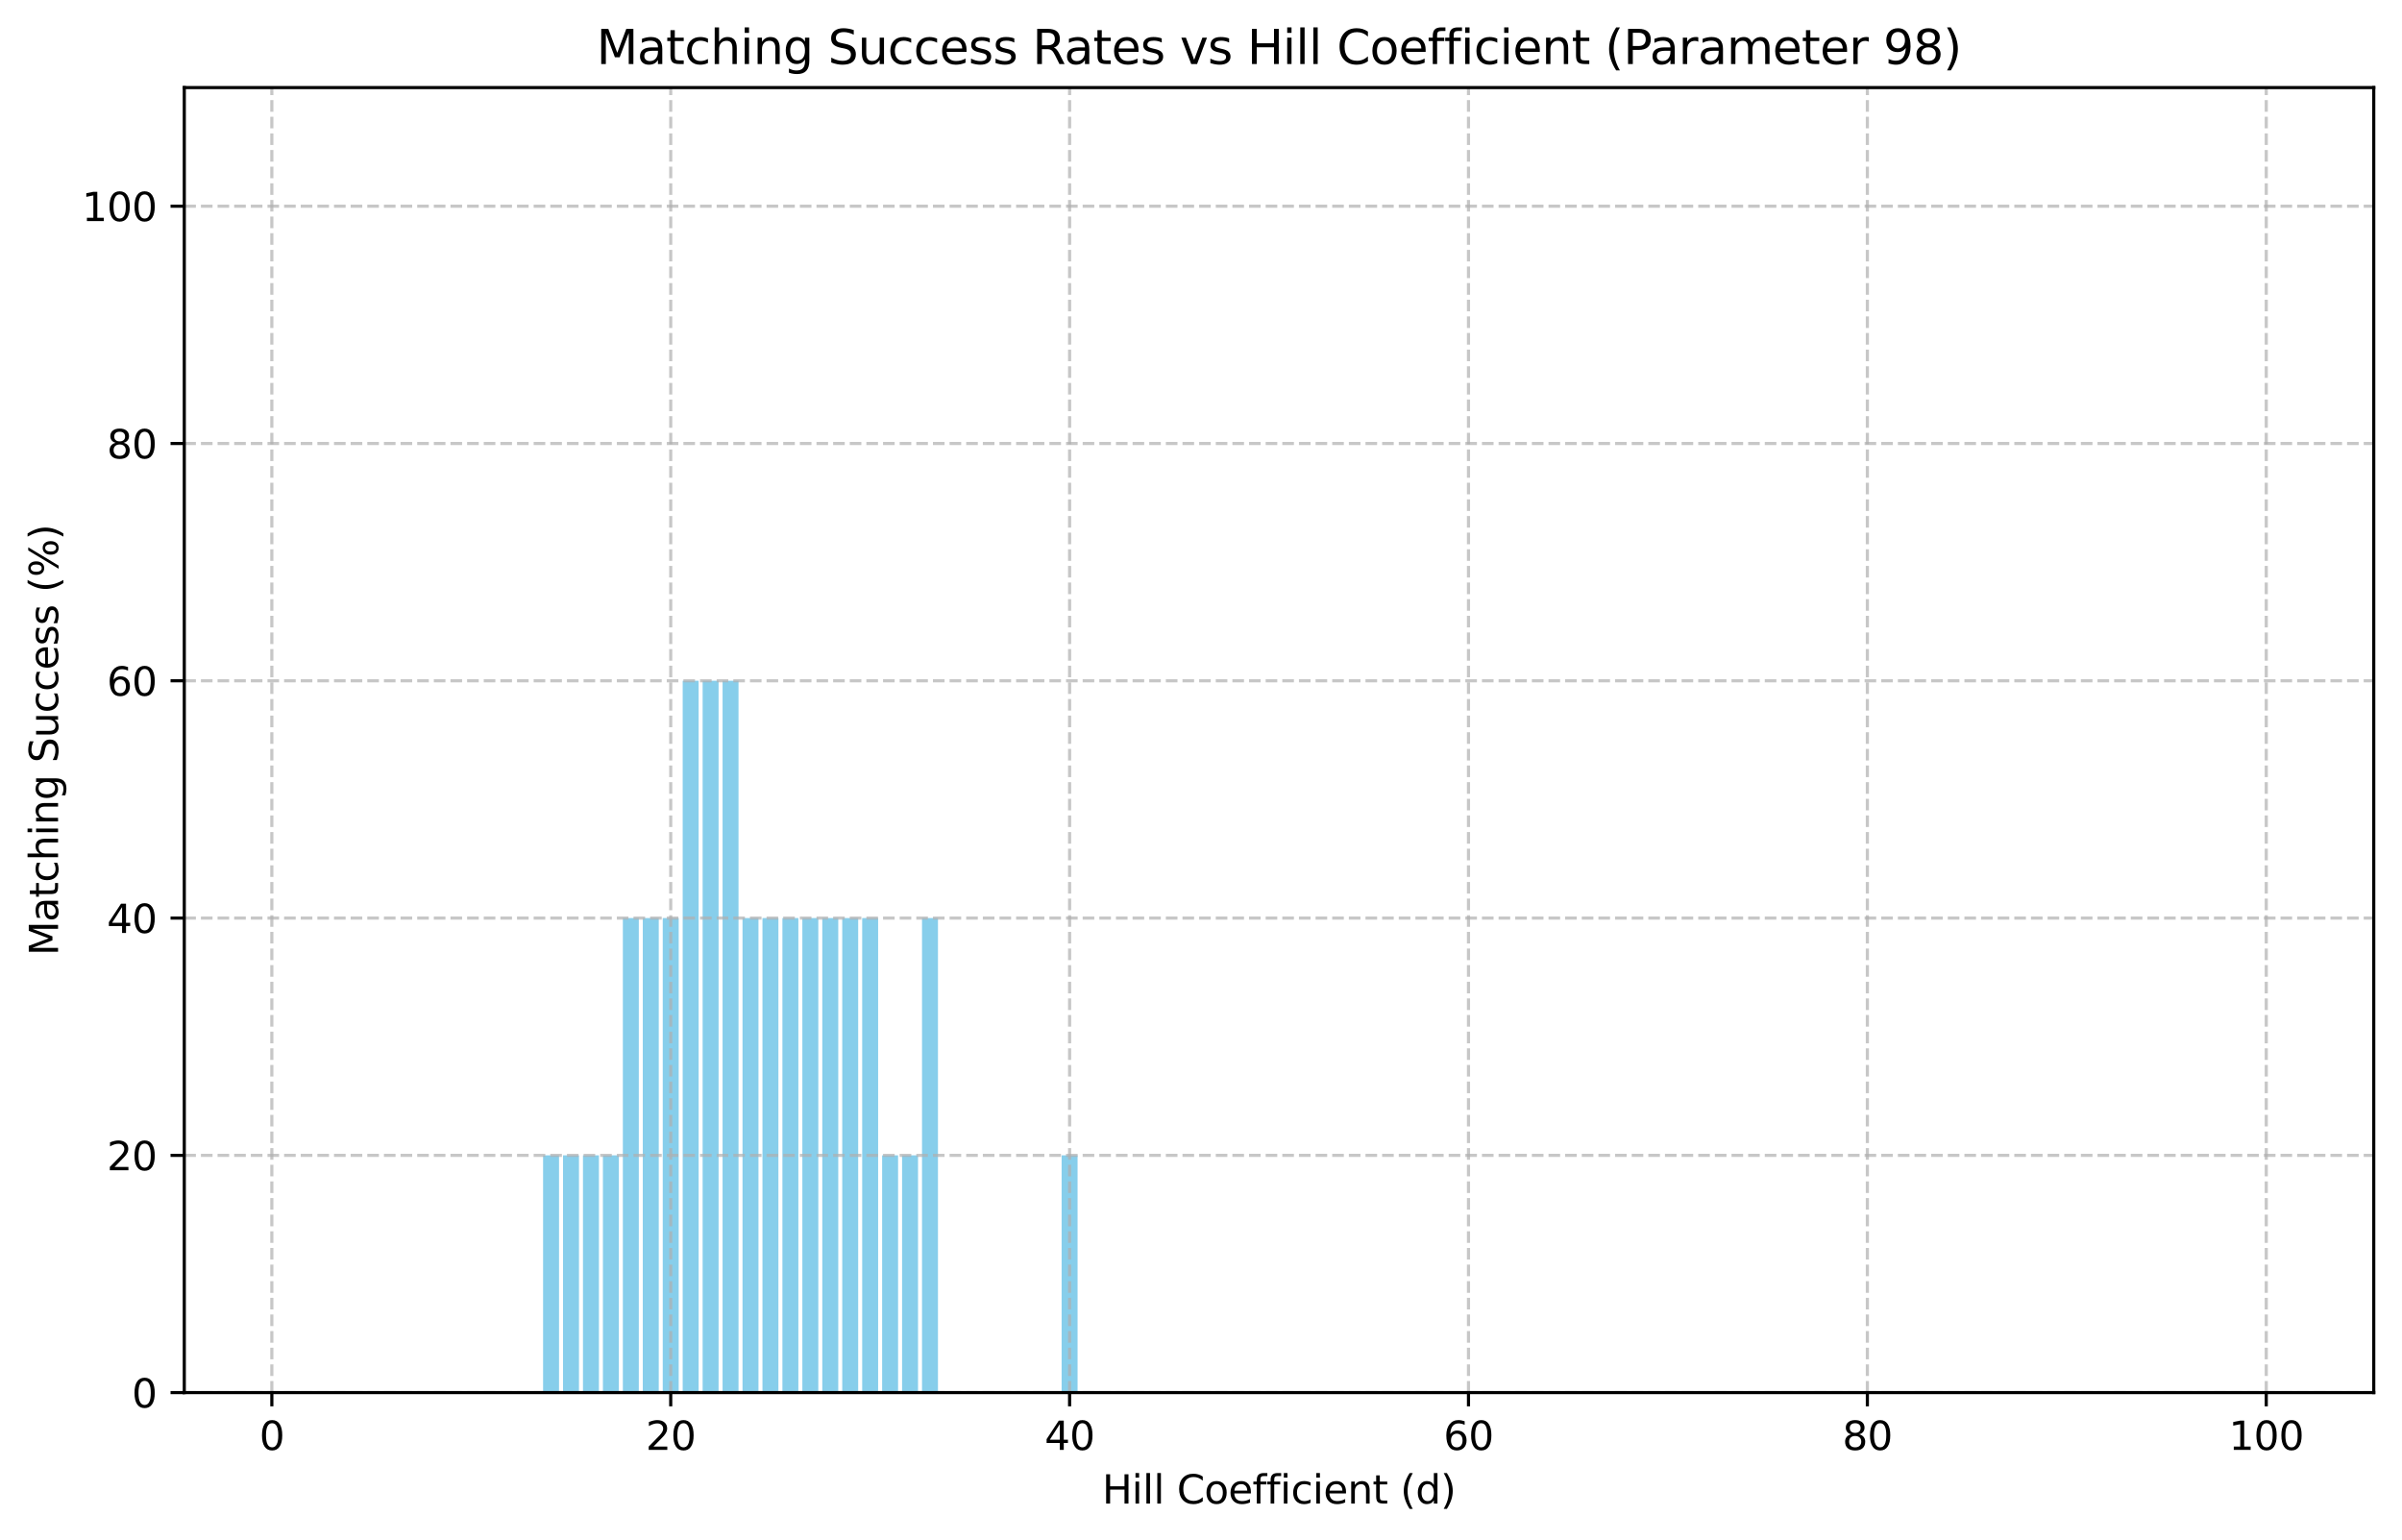 <?xml version="1.0" encoding="utf-8" standalone="no"?>
<!DOCTYPE svg PUBLIC "-//W3C//DTD SVG 1.1//EN"
  "http://www.w3.org/Graphics/SVG/1.1/DTD/svg11.dtd">
<svg xmlns:xlink="http://www.w3.org/1999/xlink" width="612.166pt" height="392.514pt" viewBox="0 0 612.166 392.514" xmlns="http://www.w3.org/2000/svg" version="1.1">
 <defs>
  <style type="text/css">*{stroke-linejoin: round; stroke-linecap: butt}</style>
 </defs>
 <g id="figure_1">
  <g id="patch_1">
   <path d="M 0 392.514 
L 612.166 392.514 
L 612.166 0 
L 0 0 
z
" style="fill: #ffffff"/>
  </g>
  <g id="axes_1">
   <g id="patch_2">
    <path d="M 46.966 354.958 
L 604.966 354.958 
L 604.966 22.318 
L 46.966 22.318 
z
" style="fill: #ffffff"/>
   </g>
   <g id="patch_3">
    <path d="M 72.329 354.958 
L 76.396 354.958 
L 76.396 354.958 
L 72.329 354.958 
z
" clip-path="url(#p8c761cb8b5)" style="fill: #87ceeb"/>
   </g>
   <g id="patch_4">
    <path d="M 77.412 354.958 
L 81.478 354.958 
L 81.478 354.958 
L 77.412 354.958 
z
" clip-path="url(#p8c761cb8b5)" style="fill: #87ceeb"/>
   </g>
   <g id="patch_5">
    <path d="M 82.495 354.958 
L 86.561 354.958 
L 86.561 354.958 
L 82.495 354.958 
z
" clip-path="url(#p8c761cb8b5)" style="fill: #87ceeb"/>
   </g>
   <g id="patch_6">
    <path d="M 87.578 354.958 
L 91.644 354.958 
L 91.644 354.958 
L 87.578 354.958 
z
" clip-path="url(#p8c761cb8b5)" style="fill: #87ceeb"/>
   </g>
   <g id="patch_7">
    <path d="M 92.661 354.958 
L 96.727 354.958 
L 96.727 354.958 
L 92.661 354.958 
z
" clip-path="url(#p8c761cb8b5)" style="fill: #87ceeb"/>
   </g>
   <g id="patch_8">
    <path d="M 97.744 354.958 
L 101.81 354.958 
L 101.81 354.958 
L 97.744 354.958 
z
" clip-path="url(#p8c761cb8b5)" style="fill: #87ceeb"/>
   </g>
   <g id="patch_9">
    <path d="M 102.827 354.958 
L 106.893 354.958 
L 106.893 354.958 
L 102.827 354.958 
z
" clip-path="url(#p8c761cb8b5)" style="fill: #87ceeb"/>
   </g>
   <g id="patch_10">
    <path d="M 107.91 354.958 
L 111.976 354.958 
L 111.976 354.958 
L 107.91 354.958 
z
" clip-path="url(#p8c761cb8b5)" style="fill: #87ceeb"/>
   </g>
   <g id="patch_11">
    <path d="M 112.992 354.958 
L 117.059 354.958 
L 117.059 354.958 
L 112.992 354.958 
z
" clip-path="url(#p8c761cb8b5)" style="fill: #87ceeb"/>
   </g>
   <g id="patch_12">
    <path d="M 118.075 354.958 
L 122.142 354.958 
L 122.142 354.958 
L 118.075 354.958 
z
" clip-path="url(#p8c761cb8b5)" style="fill: #87ceeb"/>
   </g>
   <g id="patch_13">
    <path d="M 123.158 354.958 
L 127.225 354.958 
L 127.225 354.958 
L 123.158 354.958 
z
" clip-path="url(#p8c761cb8b5)" style="fill: #87ceeb"/>
   </g>
   <g id="patch_14">
    <path d="M 128.241 354.958 
L 132.307 354.958 
L 132.307 354.958 
L 128.241 354.958 
z
" clip-path="url(#p8c761cb8b5)" style="fill: #87ceeb"/>
   </g>
   <g id="patch_15">
    <path d="M 133.324 354.958 
L 137.39 354.958 
L 137.39 354.958 
L 133.324 354.958 
z
" clip-path="url(#p8c761cb8b5)" style="fill: #87ceeb"/>
   </g>
   <g id="patch_16">
    <path d="M 138.407 354.958 
L 142.473 354.958 
L 142.473 294.478 
L 138.407 294.478 
z
" clip-path="url(#p8c761cb8b5)" style="fill: #87ceeb"/>
   </g>
   <g id="patch_17">
    <path d="M 143.49 354.958 
L 147.556 354.958 
L 147.556 294.478 
L 143.49 294.478 
z
" clip-path="url(#p8c761cb8b5)" style="fill: #87ceeb"/>
   </g>
   <g id="patch_18">
    <path d="M 148.573 354.958 
L 152.639 354.958 
L 152.639 294.478 
L 148.573 294.478 
z
" clip-path="url(#p8c761cb8b5)" style="fill: #87ceeb"/>
   </g>
   <g id="patch_19">
    <path d="M 153.656 354.958 
L 157.722 354.958 
L 157.722 294.478 
L 153.656 294.478 
z
" clip-path="url(#p8c761cb8b5)" style="fill: #87ceeb"/>
   </g>
   <g id="patch_20">
    <path d="M 158.738 354.958 
L 162.805 354.958 
L 162.805 233.998 
L 158.738 233.998 
z
" clip-path="url(#p8c761cb8b5)" style="fill: #87ceeb"/>
   </g>
   <g id="patch_21">
    <path d="M 163.821 354.958 
L 167.888 354.958 
L 167.888 233.998 
L 163.821 233.998 
z
" clip-path="url(#p8c761cb8b5)" style="fill: #87ceeb"/>
   </g>
   <g id="patch_22">
    <path d="M 168.904 354.958 
L 172.971 354.958 
L 172.971 233.998 
L 168.904 233.998 
z
" clip-path="url(#p8c761cb8b5)" style="fill: #87ceeb"/>
   </g>
   <g id="patch_23">
    <path d="M 173.987 354.958 
L 178.053 354.958 
L 178.053 173.518 
L 173.987 173.518 
z
" clip-path="url(#p8c761cb8b5)" style="fill: #87ceeb"/>
   </g>
   <g id="patch_24">
    <path d="M 179.07 354.958 
L 183.136 354.958 
L 183.136 173.518 
L 179.07 173.518 
z
" clip-path="url(#p8c761cb8b5)" style="fill: #87ceeb"/>
   </g>
   <g id="patch_25">
    <path d="M 184.153 354.958 
L 188.219 354.958 
L 188.219 173.518 
L 184.153 173.518 
z
" clip-path="url(#p8c761cb8b5)" style="fill: #87ceeb"/>
   </g>
   <g id="patch_26">
    <path d="M 189.236 354.958 
L 193.302 354.958 
L 193.302 233.998 
L 189.236 233.998 
z
" clip-path="url(#p8c761cb8b5)" style="fill: #87ceeb"/>
   </g>
   <g id="patch_27">
    <path d="M 194.319 354.958 
L 198.385 354.958 
L 198.385 233.998 
L 194.319 233.998 
z
" clip-path="url(#p8c761cb8b5)" style="fill: #87ceeb"/>
   </g>
   <g id="patch_28">
    <path d="M 199.402 354.958 
L 203.468 354.958 
L 203.468 233.998 
L 199.402 233.998 
z
" clip-path="url(#p8c761cb8b5)" style="fill: #87ceeb"/>
   </g>
   <g id="patch_29">
    <path d="M 204.484 354.958 
L 208.551 354.958 
L 208.551 233.998 
L 204.484 233.998 
z
" clip-path="url(#p8c761cb8b5)" style="fill: #87ceeb"/>
   </g>
   <g id="patch_30">
    <path d="M 209.567 354.958 
L 213.634 354.958 
L 213.634 233.998 
L 209.567 233.998 
z
" clip-path="url(#p8c761cb8b5)" style="fill: #87ceeb"/>
   </g>
   <g id="patch_31">
    <path d="M 214.65 354.958 
L 218.717 354.958 
L 218.717 233.998 
L 214.65 233.998 
z
" clip-path="url(#p8c761cb8b5)" style="fill: #87ceeb"/>
   </g>
   <g id="patch_32">
    <path d="M 219.733 354.958 
L 223.799 354.958 
L 223.799 233.998 
L 219.733 233.998 
z
" clip-path="url(#p8c761cb8b5)" style="fill: #87ceeb"/>
   </g>
   <g id="patch_33">
    <path d="M 224.816 354.958 
L 228.882 354.958 
L 228.882 294.478 
L 224.816 294.478 
z
" clip-path="url(#p8c761cb8b5)" style="fill: #87ceeb"/>
   </g>
   <g id="patch_34">
    <path d="M 229.899 354.958 
L 233.965 354.958 
L 233.965 294.478 
L 229.899 294.478 
z
" clip-path="url(#p8c761cb8b5)" style="fill: #87ceeb"/>
   </g>
   <g id="patch_35">
    <path d="M 234.982 354.958 
L 239.048 354.958 
L 239.048 233.998 
L 234.982 233.998 
z
" clip-path="url(#p8c761cb8b5)" style="fill: #87ceeb"/>
   </g>
   <g id="patch_36">
    <path d="M 240.065 354.958 
L 244.131 354.958 
L 244.131 354.958 
L 240.065 354.958 
z
" clip-path="url(#p8c761cb8b5)" style="fill: #87ceeb"/>
   </g>
   <g id="patch_37">
    <path d="M 245.148 354.958 
L 249.214 354.958 
L 249.214 354.958 
L 245.148 354.958 
z
" clip-path="url(#p8c761cb8b5)" style="fill: #87ceeb"/>
   </g>
   <g id="patch_38">
    <path d="M 250.231 354.958 
L 254.297 354.958 
L 254.297 354.958 
L 250.231 354.958 
z
" clip-path="url(#p8c761cb8b5)" style="fill: #87ceeb"/>
   </g>
   <g id="patch_39">
    <path d="M 255.313 354.958 
L 259.38 354.958 
L 259.38 354.958 
L 255.313 354.958 
z
" clip-path="url(#p8c761cb8b5)" style="fill: #87ceeb"/>
   </g>
   <g id="patch_40">
    <path d="M 260.396 354.958 
L 264.463 354.958 
L 264.463 354.958 
L 260.396 354.958 
z
" clip-path="url(#p8c761cb8b5)" style="fill: #87ceeb"/>
   </g>
   <g id="patch_41">
    <path d="M 265.479 354.958 
L 269.546 354.958 
L 269.546 354.958 
L 265.479 354.958 
z
" clip-path="url(#p8c761cb8b5)" style="fill: #87ceeb"/>
   </g>
   <g id="patch_42">
    <path d="M 270.562 354.958 
L 274.628 354.958 
L 274.628 294.478 
L 270.562 294.478 
z
" clip-path="url(#p8c761cb8b5)" style="fill: #87ceeb"/>
   </g>
   <g id="patch_43">
    <path d="M 275.645 354.958 
L 279.711 354.958 
L 279.711 354.958 
L 275.645 354.958 
z
" clip-path="url(#p8c761cb8b5)" style="fill: #87ceeb"/>
   </g>
   <g id="patch_44">
    <path d="M 280.728 354.958 
L 284.794 354.958 
L 284.794 354.958 
L 280.728 354.958 
z
" clip-path="url(#p8c761cb8b5)" style="fill: #87ceeb"/>
   </g>
   <g id="patch_45">
    <path d="M 285.811 354.958 
L 289.877 354.958 
L 289.877 354.958 
L 285.811 354.958 
z
" clip-path="url(#p8c761cb8b5)" style="fill: #87ceeb"/>
   </g>
   <g id="patch_46">
    <path d="M 290.894 354.958 
L 294.96 354.958 
L 294.96 354.958 
L 290.894 354.958 
z
" clip-path="url(#p8c761cb8b5)" style="fill: #87ceeb"/>
   </g>
   <g id="patch_47">
    <path d="M 295.977 354.958 
L 300.043 354.958 
L 300.043 354.958 
L 295.977 354.958 
z
" clip-path="url(#p8c761cb8b5)" style="fill: #87ceeb"/>
   </g>
   <g id="patch_48">
    <path d="M 301.059 354.958 
L 305.126 354.958 
L 305.126 354.958 
L 301.059 354.958 
z
" clip-path="url(#p8c761cb8b5)" style="fill: #87ceeb"/>
   </g>
   <g id="patch_49">
    <path d="M 306.142 354.958 
L 310.209 354.958 
L 310.209 354.958 
L 306.142 354.958 
z
" clip-path="url(#p8c761cb8b5)" style="fill: #87ceeb"/>
   </g>
   <g id="patch_50">
    <path d="M 311.225 354.958 
L 315.292 354.958 
L 315.292 354.958 
L 311.225 354.958 
z
" clip-path="url(#p8c761cb8b5)" style="fill: #87ceeb"/>
   </g>
   <g id="patch_51">
    <path d="M 316.308 354.958 
L 320.374 354.958 
L 320.374 354.958 
L 316.308 354.958 
z
" clip-path="url(#p8c761cb8b5)" style="fill: #87ceeb"/>
   </g>
   <g id="patch_52">
    <path d="M 321.391 354.958 
L 325.457 354.958 
L 325.457 354.958 
L 321.391 354.958 
z
" clip-path="url(#p8c761cb8b5)" style="fill: #87ceeb"/>
   </g>
   <g id="patch_53">
    <path d="M 326.474 354.958 
L 330.54 354.958 
L 330.54 354.958 
L 326.474 354.958 
z
" clip-path="url(#p8c761cb8b5)" style="fill: #87ceeb"/>
   </g>
   <g id="patch_54">
    <path d="M 331.557 354.958 
L 335.623 354.958 
L 335.623 354.958 
L 331.557 354.958 
z
" clip-path="url(#p8c761cb8b5)" style="fill: #87ceeb"/>
   </g>
   <g id="patch_55">
    <path d="M 336.64 354.958 
L 340.706 354.958 
L 340.706 354.958 
L 336.64 354.958 
z
" clip-path="url(#p8c761cb8b5)" style="fill: #87ceeb"/>
   </g>
   <g id="patch_56">
    <path d="M 341.723 354.958 
L 345.789 354.958 
L 345.789 354.958 
L 341.723 354.958 
z
" clip-path="url(#p8c761cb8b5)" style="fill: #87ceeb"/>
   </g>
   <g id="patch_57">
    <path d="M 346.805 354.958 
L 350.872 354.958 
L 350.872 354.958 
L 346.805 354.958 
z
" clip-path="url(#p8c761cb8b5)" style="fill: #87ceeb"/>
   </g>
   <g id="patch_58">
    <path d="M 351.888 354.958 
L 355.955 354.958 
L 355.955 354.958 
L 351.888 354.958 
z
" clip-path="url(#p8c761cb8b5)" style="fill: #87ceeb"/>
   </g>
   <g id="patch_59">
    <path d="M 356.971 354.958 
L 361.038 354.958 
L 361.038 354.958 
L 356.971 354.958 
z
" clip-path="url(#p8c761cb8b5)" style="fill: #87ceeb"/>
   </g>
   <g id="patch_60">
    <path d="M 362.054 354.958 
L 366.12 354.958 
L 366.12 354.958 
L 362.054 354.958 
z
" clip-path="url(#p8c761cb8b5)" style="fill: #87ceeb"/>
   </g>
   <g id="patch_61">
    <path d="M 367.137 354.958 
L 371.203 354.958 
L 371.203 354.958 
L 367.137 354.958 
z
" clip-path="url(#p8c761cb8b5)" style="fill: #87ceeb"/>
   </g>
   <g id="patch_62">
    <path d="M 372.22 354.958 
L 376.286 354.958 
L 376.286 354.958 
L 372.22 354.958 
z
" clip-path="url(#p8c761cb8b5)" style="fill: #87ceeb"/>
   </g>
   <g id="patch_63">
    <path d="M 377.303 354.958 
L 381.369 354.958 
L 381.369 354.958 
L 377.303 354.958 
z
" clip-path="url(#p8c761cb8b5)" style="fill: #87ceeb"/>
   </g>
   <g id="patch_64">
    <path d="M 382.386 354.958 
L 386.452 354.958 
L 386.452 354.958 
L 382.386 354.958 
z
" clip-path="url(#p8c761cb8b5)" style="fill: #87ceeb"/>
   </g>
   <g id="patch_65">
    <path d="M 387.469 354.958 
L 391.535 354.958 
L 391.535 354.958 
L 387.469 354.958 
z
" clip-path="url(#p8c761cb8b5)" style="fill: #87ceeb"/>
   </g>
   <g id="patch_66">
    <path d="M 392.552 354.958 
L 396.618 354.958 
L 396.618 354.958 
L 392.552 354.958 
z
" clip-path="url(#p8c761cb8b5)" style="fill: #87ceeb"/>
   </g>
   <g id="patch_67">
    <path d="M 397.634 354.958 
L 401.701 354.958 
L 401.701 354.958 
L 397.634 354.958 
z
" clip-path="url(#p8c761cb8b5)" style="fill: #87ceeb"/>
   </g>
   <g id="patch_68">
    <path d="M 402.717 354.958 
L 406.784 354.958 
L 406.784 354.958 
L 402.717 354.958 
z
" clip-path="url(#p8c761cb8b5)" style="fill: #87ceeb"/>
   </g>
   <g id="patch_69">
    <path d="M 407.8 354.958 
L 411.867 354.958 
L 411.867 354.958 
L 407.8 354.958 
z
" clip-path="url(#p8c761cb8b5)" style="fill: #87ceeb"/>
   </g>
   <g id="patch_70">
    <path d="M 412.883 354.958 
L 416.949 354.958 
L 416.949 354.958 
L 412.883 354.958 
z
" clip-path="url(#p8c761cb8b5)" style="fill: #87ceeb"/>
   </g>
   <g id="patch_71">
    <path d="M 417.966 354.958 
L 422.032 354.958 
L 422.032 354.958 
L 417.966 354.958 
z
" clip-path="url(#p8c761cb8b5)" style="fill: #87ceeb"/>
   </g>
   <g id="patch_72">
    <path d="M 423.049 354.958 
L 427.115 354.958 
L 427.115 354.958 
L 423.049 354.958 
z
" clip-path="url(#p8c761cb8b5)" style="fill: #87ceeb"/>
   </g>
   <g id="patch_73">
    <path d="M 428.132 354.958 
L 432.198 354.958 
L 432.198 354.958 
L 428.132 354.958 
z
" clip-path="url(#p8c761cb8b5)" style="fill: #87ceeb"/>
   </g>
   <g id="patch_74">
    <path d="M 433.215 354.958 
L 437.281 354.958 
L 437.281 354.958 
L 433.215 354.958 
z
" clip-path="url(#p8c761cb8b5)" style="fill: #87ceeb"/>
   </g>
   <g id="patch_75">
    <path d="M 438.298 354.958 
L 442.364 354.958 
L 442.364 354.958 
L 438.298 354.958 
z
" clip-path="url(#p8c761cb8b5)" style="fill: #87ceeb"/>
   </g>
   <g id="patch_76">
    <path d="M 443.38 354.958 
L 447.447 354.958 
L 447.447 354.958 
L 443.38 354.958 
z
" clip-path="url(#p8c761cb8b5)" style="fill: #87ceeb"/>
   </g>
   <g id="patch_77">
    <path d="M 448.463 354.958 
L 452.53 354.958 
L 452.53 354.958 
L 448.463 354.958 
z
" clip-path="url(#p8c761cb8b5)" style="fill: #87ceeb"/>
   </g>
   <g id="patch_78">
    <path d="M 453.546 354.958 
L 457.613 354.958 
L 457.613 354.958 
L 453.546 354.958 
z
" clip-path="url(#p8c761cb8b5)" style="fill: #87ceeb"/>
   </g>
   <g id="patch_79">
    <path d="M 458.629 354.958 
L 462.695 354.958 
L 462.695 354.958 
L 458.629 354.958 
z
" clip-path="url(#p8c761cb8b5)" style="fill: #87ceeb"/>
   </g>
   <g id="patch_80">
    <path d="M 463.712 354.958 
L 467.778 354.958 
L 467.778 354.958 
L 463.712 354.958 
z
" clip-path="url(#p8c761cb8b5)" style="fill: #87ceeb"/>
   </g>
   <g id="patch_81">
    <path d="M 468.795 354.958 
L 472.861 354.958 
L 472.861 354.958 
L 468.795 354.958 
z
" clip-path="url(#p8c761cb8b5)" style="fill: #87ceeb"/>
   </g>
   <g id="patch_82">
    <path d="M 473.878 354.958 
L 477.944 354.958 
L 477.944 354.958 
L 473.878 354.958 
z
" clip-path="url(#p8c761cb8b5)" style="fill: #87ceeb"/>
   </g>
   <g id="patch_83">
    <path d="M 478.961 354.958 
L 483.027 354.958 
L 483.027 354.958 
L 478.961 354.958 
z
" clip-path="url(#p8c761cb8b5)" style="fill: #87ceeb"/>
   </g>
   <g id="patch_84">
    <path d="M 484.044 354.958 
L 488.11 354.958 
L 488.11 354.958 
L 484.044 354.958 
z
" clip-path="url(#p8c761cb8b5)" style="fill: #87ceeb"/>
   </g>
   <g id="patch_85">
    <path d="M 489.126 354.958 
L 493.193 354.958 
L 493.193 354.958 
L 489.126 354.958 
z
" clip-path="url(#p8c761cb8b5)" style="fill: #87ceeb"/>
   </g>
   <g id="patch_86">
    <path d="M 494.209 354.958 
L 498.276 354.958 
L 498.276 354.958 
L 494.209 354.958 
z
" clip-path="url(#p8c761cb8b5)" style="fill: #87ceeb"/>
   </g>
   <g id="patch_87">
    <path d="M 499.292 354.958 
L 503.359 354.958 
L 503.359 354.958 
L 499.292 354.958 
z
" clip-path="url(#p8c761cb8b5)" style="fill: #87ceeb"/>
   </g>
   <g id="patch_88">
    <path d="M 504.375 354.958 
L 508.441 354.958 
L 508.441 354.958 
L 504.375 354.958 
z
" clip-path="url(#p8c761cb8b5)" style="fill: #87ceeb"/>
   </g>
   <g id="patch_89">
    <path d="M 509.458 354.958 
L 513.524 354.958 
L 513.524 354.958 
L 509.458 354.958 
z
" clip-path="url(#p8c761cb8b5)" style="fill: #87ceeb"/>
   </g>
   <g id="patch_90">
    <path d="M 514.541 354.958 
L 518.607 354.958 
L 518.607 354.958 
L 514.541 354.958 
z
" clip-path="url(#p8c761cb8b5)" style="fill: #87ceeb"/>
   </g>
   <g id="patch_91">
    <path d="M 519.624 354.958 
L 523.69 354.958 
L 523.69 354.958 
L 519.624 354.958 
z
" clip-path="url(#p8c761cb8b5)" style="fill: #87ceeb"/>
   </g>
   <g id="patch_92">
    <path d="M 524.707 354.958 
L 528.773 354.958 
L 528.773 354.958 
L 524.707 354.958 
z
" clip-path="url(#p8c761cb8b5)" style="fill: #87ceeb"/>
   </g>
   <g id="patch_93">
    <path d="M 529.79 354.958 
L 533.856 354.958 
L 533.856 354.958 
L 529.79 354.958 
z
" clip-path="url(#p8c761cb8b5)" style="fill: #87ceeb"/>
   </g>
   <g id="patch_94">
    <path d="M 534.873 354.958 
L 538.939 354.958 
L 538.939 354.958 
L 534.873 354.958 
z
" clip-path="url(#p8c761cb8b5)" style="fill: #87ceeb"/>
   </g>
   <g id="patch_95">
    <path d="M 539.955 354.958 
L 544.022 354.958 
L 544.022 354.958 
L 539.955 354.958 
z
" clip-path="url(#p8c761cb8b5)" style="fill: #87ceeb"/>
   </g>
   <g id="patch_96">
    <path d="M 545.038 354.958 
L 549.105 354.958 
L 549.105 354.958 
L 545.038 354.958 
z
" clip-path="url(#p8c761cb8b5)" style="fill: #87ceeb"/>
   </g>
   <g id="patch_97">
    <path d="M 550.121 354.958 
L 554.188 354.958 
L 554.188 354.958 
L 550.121 354.958 
z
" clip-path="url(#p8c761cb8b5)" style="fill: #87ceeb"/>
   </g>
   <g id="patch_98">
    <path d="M 555.204 354.958 
L 559.27 354.958 
L 559.27 354.958 
L 555.204 354.958 
z
" clip-path="url(#p8c761cb8b5)" style="fill: #87ceeb"/>
   </g>
   <g id="patch_99">
    <path d="M 560.287 354.958 
L 564.353 354.958 
L 564.353 354.958 
L 560.287 354.958 
z
" clip-path="url(#p8c761cb8b5)" style="fill: #87ceeb"/>
   </g>
   <g id="patch_100">
    <path d="M 565.37 354.958 
L 569.436 354.958 
L 569.436 354.958 
L 565.37 354.958 
z
" clip-path="url(#p8c761cb8b5)" style="fill: #87ceeb"/>
   </g>
   <g id="patch_101">
    <path d="M 570.453 354.958 
L 574.519 354.958 
L 574.519 354.958 
L 570.453 354.958 
z
" clip-path="url(#p8c761cb8b5)" style="fill: #87ceeb"/>
   </g>
   <g id="patch_102">
    <path d="M 575.536 354.958 
L 579.602 354.958 
L 579.602 354.958 
L 575.536 354.958 
z
" clip-path="url(#p8c761cb8b5)" style="fill: #87ceeb"/>
   </g>
   <g id="matplotlib.axis_1">
    <g id="xtick_1">
     <g id="line2d_1">
      <path d="M 69.28 354.958 
L 69.28 22.318 
" clip-path="url(#p8c761cb8b5)" style="fill: none; stroke-dasharray: 2.96,1.28; stroke-dashoffset: 0; stroke: #b0b0b0; stroke-opacity: 0.7; stroke-width: 0.8"/>
     </g>
     <g id="line2d_2">
      <defs>
       <path id="md72db03bf8" d="M 0 0 
L 0 3.5 
" style="stroke: #000000; stroke-width: 0.8"/>
      </defs>
      <g>
       <use xlink:href="#md72db03bf8" x="69.28" y="354.958" style="stroke: #000000; stroke-width: 0.8"/>
      </g>
     </g>
     <g id="text_1">
      <!-- 0 -->
      <g transform="translate(66.098 369.557) scale(0.1 -0.1)">
       <defs>
        <path id="DejaVuSans-30" d="M 2034 4250 
Q 1547 4250 1301 3770 
Q 1056 3291 1056 2328 
Q 1056 1369 1301 889 
Q 1547 409 2034 409 
Q 2525 409 2770 889 
Q 3016 1369 3016 2328 
Q 3016 3291 2770 3770 
Q 2525 4250 2034 4250 
z
M 2034 4750 
Q 2819 4750 3233 4129 
Q 3647 3509 3647 2328 
Q 3647 1150 3233 529 
Q 2819 -91 2034 -91 
Q 1250 -91 836 529 
Q 422 1150 422 2328 
Q 422 3509 836 4129 
Q 1250 4750 2034 4750 
z
" transform="scale(0.016)"/>
       </defs>
       <use xlink:href="#DejaVuSans-30"/>
      </g>
     </g>
    </g>
    <g id="xtick_2">
     <g id="line2d_3">
      <path d="M 170.937 354.958 
L 170.937 22.318 
" clip-path="url(#p8c761cb8b5)" style="fill: none; stroke-dasharray: 2.96,1.28; stroke-dashoffset: 0; stroke: #b0b0b0; stroke-opacity: 0.7; stroke-width: 0.8"/>
     </g>
     <g id="line2d_4">
      <g>
       <use xlink:href="#md72db03bf8" x="170.937" y="354.958" style="stroke: #000000; stroke-width: 0.8"/>
      </g>
     </g>
     <g id="text_2">
      <!-- 20 -->
      <g transform="translate(164.575 369.557) scale(0.1 -0.1)">
       <defs>
        <path id="DejaVuSans-32" d="M 1228 531 
L 3431 531 
L 3431 0 
L 469 0 
L 469 531 
Q 828 903 1448 1529 
Q 2069 2156 2228 2338 
Q 2531 2678 2651 2914 
Q 2772 3150 2772 3378 
Q 2772 3750 2511 3984 
Q 2250 4219 1831 4219 
Q 1534 4219 1204 4116 
Q 875 4013 500 3803 
L 500 4441 
Q 881 4594 1212 4672 
Q 1544 4750 1819 4750 
Q 2544 4750 2975 4387 
Q 3406 4025 3406 3419 
Q 3406 3131 3298 2873 
Q 3191 2616 2906 2266 
Q 2828 2175 2409 1742 
Q 1991 1309 1228 531 
z
" transform="scale(0.016)"/>
       </defs>
       <use xlink:href="#DejaVuSans-32"/>
       <use xlink:href="#DejaVuSans-30" transform="translate(63.623 0)"/>
      </g>
     </g>
    </g>
    <g id="xtick_3">
     <g id="line2d_5">
      <path d="M 272.595 354.958 
L 272.595 22.318 
" clip-path="url(#p8c761cb8b5)" style="fill: none; stroke-dasharray: 2.96,1.28; stroke-dashoffset: 0; stroke: #b0b0b0; stroke-opacity: 0.7; stroke-width: 0.8"/>
     </g>
     <g id="line2d_6">
      <g>
       <use xlink:href="#md72db03bf8" x="272.595" y="354.958" style="stroke: #000000; stroke-width: 0.8"/>
      </g>
     </g>
     <g id="text_3">
      <!-- 40 -->
      <g transform="translate(266.233 369.557) scale(0.1 -0.1)">
       <defs>
        <path id="DejaVuSans-34" d="M 2419 4116 
L 825 1625 
L 2419 1625 
L 2419 4116 
z
M 2253 4666 
L 3047 4666 
L 3047 1625 
L 3713 1625 
L 3713 1100 
L 3047 1100 
L 3047 0 
L 2419 0 
L 2419 1100 
L 313 1100 
L 313 1709 
L 2253 4666 
z
" transform="scale(0.016)"/>
       </defs>
       <use xlink:href="#DejaVuSans-34"/>
       <use xlink:href="#DejaVuSans-30" transform="translate(63.623 0)"/>
      </g>
     </g>
    </g>
    <g id="xtick_4">
     <g id="line2d_7">
      <path d="M 374.253 354.958 
L 374.253 22.318 
" clip-path="url(#p8c761cb8b5)" style="fill: none; stroke-dasharray: 2.96,1.28; stroke-dashoffset: 0; stroke: #b0b0b0; stroke-opacity: 0.7; stroke-width: 0.8"/>
     </g>
     <g id="line2d_8">
      <g>
       <use xlink:href="#md72db03bf8" x="374.253" y="354.958" style="stroke: #000000; stroke-width: 0.8"/>
      </g>
     </g>
     <g id="text_4">
      <!-- 60 -->
      <g transform="translate(367.891 369.557) scale(0.1 -0.1)">
       <defs>
        <path id="DejaVuSans-36" d="M 2113 2584 
Q 1688 2584 1439 2293 
Q 1191 2003 1191 1497 
Q 1191 994 1439 701 
Q 1688 409 2113 409 
Q 2538 409 2786 701 
Q 3034 994 3034 1497 
Q 3034 2003 2786 2293 
Q 2538 2584 2113 2584 
z
M 3366 4563 
L 3366 3988 
Q 3128 4100 2886 4159 
Q 2644 4219 2406 4219 
Q 1781 4219 1451 3797 
Q 1122 3375 1075 2522 
Q 1259 2794 1537 2939 
Q 1816 3084 2150 3084 
Q 2853 3084 3261 2657 
Q 3669 2231 3669 1497 
Q 3669 778 3244 343 
Q 2819 -91 2113 -91 
Q 1303 -91 875 529 
Q 447 1150 447 2328 
Q 447 3434 972 4092 
Q 1497 4750 2381 4750 
Q 2619 4750 2861 4703 
Q 3103 4656 3366 4563 
z
" transform="scale(0.016)"/>
       </defs>
       <use xlink:href="#DejaVuSans-36"/>
       <use xlink:href="#DejaVuSans-30" transform="translate(63.623 0)"/>
      </g>
     </g>
    </g>
    <g id="xtick_5">
     <g id="line2d_9">
      <path d="M 475.911 354.958 
L 475.911 22.318 
" clip-path="url(#p8c761cb8b5)" style="fill: none; stroke-dasharray: 2.96,1.28; stroke-dashoffset: 0; stroke: #b0b0b0; stroke-opacity: 0.7; stroke-width: 0.8"/>
     </g>
     <g id="line2d_10">
      <g>
       <use xlink:href="#md72db03bf8" x="475.911" y="354.958" style="stroke: #000000; stroke-width: 0.8"/>
      </g>
     </g>
     <g id="text_5">
      <!-- 80 -->
      <g transform="translate(469.548 369.557) scale(0.1 -0.1)">
       <defs>
        <path id="DejaVuSans-38" d="M 2034 2216 
Q 1584 2216 1326 1975 
Q 1069 1734 1069 1313 
Q 1069 891 1326 650 
Q 1584 409 2034 409 
Q 2484 409 2743 651 
Q 3003 894 3003 1313 
Q 3003 1734 2745 1975 
Q 2488 2216 2034 2216 
z
M 1403 2484 
Q 997 2584 770 2862 
Q 544 3141 544 3541 
Q 544 4100 942 4425 
Q 1341 4750 2034 4750 
Q 2731 4750 3128 4425 
Q 3525 4100 3525 3541 
Q 3525 3141 3298 2862 
Q 3072 2584 2669 2484 
Q 3125 2378 3379 2068 
Q 3634 1759 3634 1313 
Q 3634 634 3220 271 
Q 2806 -91 2034 -91 
Q 1263 -91 848 271 
Q 434 634 434 1313 
Q 434 1759 690 2068 
Q 947 2378 1403 2484 
z
M 1172 3481 
Q 1172 3119 1398 2916 
Q 1625 2713 2034 2713 
Q 2441 2713 2670 2916 
Q 2900 3119 2900 3481 
Q 2900 3844 2670 4047 
Q 2441 4250 2034 4250 
Q 1625 4250 1398 4047 
Q 1172 3844 1172 3481 
z
" transform="scale(0.016)"/>
       </defs>
       <use xlink:href="#DejaVuSans-38"/>
       <use xlink:href="#DejaVuSans-30" transform="translate(63.623 0)"/>
      </g>
     </g>
    </g>
    <g id="xtick_6">
     <g id="line2d_11">
      <path d="M 577.569 354.958 
L 577.569 22.318 
" clip-path="url(#p8c761cb8b5)" style="fill: none; stroke-dasharray: 2.96,1.28; stroke-dashoffset: 0; stroke: #b0b0b0; stroke-opacity: 0.7; stroke-width: 0.8"/>
     </g>
     <g id="line2d_12">
      <g>
       <use xlink:href="#md72db03bf8" x="577.569" y="354.958" style="stroke: #000000; stroke-width: 0.8"/>
      </g>
     </g>
     <g id="text_6">
      <!-- 100 -->
      <g transform="translate(568.025 369.557) scale(0.1 -0.1)">
       <defs>
        <path id="DejaVuSans-31" d="M 794 531 
L 1825 531 
L 1825 4091 
L 703 3866 
L 703 4441 
L 1819 4666 
L 2450 4666 
L 2450 531 
L 3481 531 
L 3481 0 
L 794 0 
L 794 531 
z
" transform="scale(0.016)"/>
       </defs>
       <use xlink:href="#DejaVuSans-31"/>
       <use xlink:href="#DejaVuSans-30" transform="translate(63.623 0)"/>
       <use xlink:href="#DejaVuSans-30" transform="translate(127.246 0)"/>
      </g>
     </g>
    </g>
    <g id="text_7">
     <!-- Hill Coefficient (d) -->
     <g transform="translate(280.904 383.235) scale(0.1 -0.1)">
      <defs>
       <path id="DejaVuSans-48" d="M 628 4666 
L 1259 4666 
L 1259 2753 
L 3553 2753 
L 3553 4666 
L 4184 4666 
L 4184 0 
L 3553 0 
L 3553 2222 
L 1259 2222 
L 1259 0 
L 628 0 
L 628 4666 
z
" transform="scale(0.016)"/>
       <path id="DejaVuSans-69" d="M 603 3500 
L 1178 3500 
L 1178 0 
L 603 0 
L 603 3500 
z
M 603 4863 
L 1178 4863 
L 1178 4134 
L 603 4134 
L 603 4863 
z
" transform="scale(0.016)"/>
       <path id="DejaVuSans-6c" d="M 603 4863 
L 1178 4863 
L 1178 0 
L 603 0 
L 603 4863 
z
" transform="scale(0.016)"/>
       <path id="DejaVuSans-20" transform="scale(0.016)"/>
       <path id="DejaVuSans-43" d="M 4122 4306 
L 4122 3641 
Q 3803 3938 3442 4084 
Q 3081 4231 2675 4231 
Q 1875 4231 1450 3742 
Q 1025 3253 1025 2328 
Q 1025 1406 1450 917 
Q 1875 428 2675 428 
Q 3081 428 3442 575 
Q 3803 722 4122 1019 
L 4122 359 
Q 3791 134 3420 21 
Q 3050 -91 2638 -91 
Q 1578 -91 968 557 
Q 359 1206 359 2328 
Q 359 3453 968 4101 
Q 1578 4750 2638 4750 
Q 3056 4750 3426 4639 
Q 3797 4528 4122 4306 
z
" transform="scale(0.016)"/>
       <path id="DejaVuSans-6f" d="M 1959 3097 
Q 1497 3097 1228 2736 
Q 959 2375 959 1747 
Q 959 1119 1226 758 
Q 1494 397 1959 397 
Q 2419 397 2687 759 
Q 2956 1122 2956 1747 
Q 2956 2369 2687 2733 
Q 2419 3097 1959 3097 
z
M 1959 3584 
Q 2709 3584 3137 3096 
Q 3566 2609 3566 1747 
Q 3566 888 3137 398 
Q 2709 -91 1959 -91 
Q 1206 -91 779 398 
Q 353 888 353 1747 
Q 353 2609 779 3096 
Q 1206 3584 1959 3584 
z
" transform="scale(0.016)"/>
       <path id="DejaVuSans-65" d="M 3597 1894 
L 3597 1613 
L 953 1613 
Q 991 1019 1311 708 
Q 1631 397 2203 397 
Q 2534 397 2845 478 
Q 3156 559 3463 722 
L 3463 178 
Q 3153 47 2828 -22 
Q 2503 -91 2169 -91 
Q 1331 -91 842 396 
Q 353 884 353 1716 
Q 353 2575 817 3079 
Q 1281 3584 2069 3584 
Q 2775 3584 3186 3129 
Q 3597 2675 3597 1894 
z
M 3022 2063 
Q 3016 2534 2758 2815 
Q 2500 3097 2075 3097 
Q 1594 3097 1305 2825 
Q 1016 2553 972 2059 
L 3022 2063 
z
" transform="scale(0.016)"/>
       <path id="DejaVuSans-66" d="M 2375 4863 
L 2375 4384 
L 1825 4384 
Q 1516 4384 1395 4259 
Q 1275 4134 1275 3809 
L 1275 3500 
L 2222 3500 
L 2222 3053 
L 1275 3053 
L 1275 0 
L 697 0 
L 697 3053 
L 147 3053 
L 147 3500 
L 697 3500 
L 697 3744 
Q 697 4328 969 4595 
Q 1241 4863 1831 4863 
L 2375 4863 
z
" transform="scale(0.016)"/>
       <path id="DejaVuSans-63" d="M 3122 3366 
L 3122 2828 
Q 2878 2963 2633 3030 
Q 2388 3097 2138 3097 
Q 1578 3097 1268 2742 
Q 959 2388 959 1747 
Q 959 1106 1268 751 
Q 1578 397 2138 397 
Q 2388 397 2633 464 
Q 2878 531 3122 666 
L 3122 134 
Q 2881 22 2623 -34 
Q 2366 -91 2075 -91 
Q 1284 -91 818 406 
Q 353 903 353 1747 
Q 353 2603 823 3093 
Q 1294 3584 2113 3584 
Q 2378 3584 2631 3529 
Q 2884 3475 3122 3366 
z
" transform="scale(0.016)"/>
       <path id="DejaVuSans-6e" d="M 3513 2113 
L 3513 0 
L 2938 0 
L 2938 2094 
Q 2938 2591 2744 2837 
Q 2550 3084 2163 3084 
Q 1697 3084 1428 2787 
Q 1159 2491 1159 1978 
L 1159 0 
L 581 0 
L 581 3500 
L 1159 3500 
L 1159 2956 
Q 1366 3272 1645 3428 
Q 1925 3584 2291 3584 
Q 2894 3584 3203 3211 
Q 3513 2838 3513 2113 
z
" transform="scale(0.016)"/>
       <path id="DejaVuSans-74" d="M 1172 4494 
L 1172 3500 
L 2356 3500 
L 2356 3053 
L 1172 3053 
L 1172 1153 
Q 1172 725 1289 603 
Q 1406 481 1766 481 
L 2356 481 
L 2356 0 
L 1766 0 
Q 1100 0 847 248 
Q 594 497 594 1153 
L 594 3053 
L 172 3053 
L 172 3500 
L 594 3500 
L 594 4494 
L 1172 4494 
z
" transform="scale(0.016)"/>
       <path id="DejaVuSans-28" d="M 1984 4856 
Q 1566 4138 1362 3434 
Q 1159 2731 1159 2009 
Q 1159 1288 1364 580 
Q 1569 -128 1984 -844 
L 1484 -844 
Q 1016 -109 783 600 
Q 550 1309 550 2009 
Q 550 2706 781 3412 
Q 1013 4119 1484 4856 
L 1984 4856 
z
" transform="scale(0.016)"/>
       <path id="DejaVuSans-64" d="M 2906 2969 
L 2906 4863 
L 3481 4863 
L 3481 0 
L 2906 0 
L 2906 525 
Q 2725 213 2448 61 
Q 2172 -91 1784 -91 
Q 1150 -91 751 415 
Q 353 922 353 1747 
Q 353 2572 751 3078 
Q 1150 3584 1784 3584 
Q 2172 3584 2448 3432 
Q 2725 3281 2906 2969 
z
M 947 1747 
Q 947 1113 1208 752 
Q 1469 391 1925 391 
Q 2381 391 2643 752 
Q 2906 1113 2906 1747 
Q 2906 2381 2643 2742 
Q 2381 3103 1925 3103 
Q 1469 3103 1208 2742 
Q 947 2381 947 1747 
z
" transform="scale(0.016)"/>
       <path id="DejaVuSans-29" d="M 513 4856 
L 1013 4856 
Q 1481 4119 1714 3412 
Q 1947 2706 1947 2009 
Q 1947 1309 1714 600 
Q 1481 -109 1013 -844 
L 513 -844 
Q 928 -128 1133 580 
Q 1338 1288 1338 2009 
Q 1338 2731 1133 3434 
Q 928 4138 513 4856 
z
" transform="scale(0.016)"/>
      </defs>
      <use xlink:href="#DejaVuSans-48"/>
      <use xlink:href="#DejaVuSans-69" transform="translate(75.195 0)"/>
      <use xlink:href="#DejaVuSans-6c" transform="translate(102.979 0)"/>
      <use xlink:href="#DejaVuSans-6c" transform="translate(130.762 0)"/>
      <use xlink:href="#DejaVuSans-20" transform="translate(158.545 0)"/>
      <use xlink:href="#DejaVuSans-43" transform="translate(190.332 0)"/>
      <use xlink:href="#DejaVuSans-6f" transform="translate(260.156 0)"/>
      <use xlink:href="#DejaVuSans-65" transform="translate(321.338 0)"/>
      <use xlink:href="#DejaVuSans-66" transform="translate(382.861 0)"/>
      <use xlink:href="#DejaVuSans-66" transform="translate(418.066 0)"/>
      <use xlink:href="#DejaVuSans-69" transform="translate(453.271 0)"/>
      <use xlink:href="#DejaVuSans-63" transform="translate(481.055 0)"/>
      <use xlink:href="#DejaVuSans-69" transform="translate(536.035 0)"/>
      <use xlink:href="#DejaVuSans-65" transform="translate(563.818 0)"/>
      <use xlink:href="#DejaVuSans-6e" transform="translate(625.342 0)"/>
      <use xlink:href="#DejaVuSans-74" transform="translate(688.721 0)"/>
      <use xlink:href="#DejaVuSans-20" transform="translate(727.93 0)"/>
      <use xlink:href="#DejaVuSans-28" transform="translate(759.717 0)"/>
      <use xlink:href="#DejaVuSans-64" transform="translate(798.73 0)"/>
      <use xlink:href="#DejaVuSans-29" transform="translate(862.207 0)"/>
     </g>
    </g>
   </g>
   <g id="matplotlib.axis_2">
    <g id="ytick_1">
     <g id="line2d_13">
      <path d="M 46.966 354.958 
L 604.966 354.958 
" clip-path="url(#p8c761cb8b5)" style="fill: none; stroke-dasharray: 2.96,1.28; stroke-dashoffset: 0; stroke: #b0b0b0; stroke-opacity: 0.7; stroke-width: 0.8"/>
     </g>
     <g id="line2d_14">
      <defs>
       <path id="mfee077a1bc" d="M 0 0 
L -3.5 0 
" style="stroke: #000000; stroke-width: 0.8"/>
      </defs>
      <g>
       <use xlink:href="#mfee077a1bc" x="46.966" y="354.958" style="stroke: #000000; stroke-width: 0.8"/>
      </g>
     </g>
     <g id="text_8">
      <!-- 0 -->
      <g transform="translate(33.603 358.757) scale(0.1 -0.1)">
       <use xlink:href="#DejaVuSans-30"/>
      </g>
     </g>
    </g>
    <g id="ytick_2">
     <g id="line2d_15">
      <path d="M 46.966 294.478 
L 604.966 294.478 
" clip-path="url(#p8c761cb8b5)" style="fill: none; stroke-dasharray: 2.96,1.28; stroke-dashoffset: 0; stroke: #b0b0b0; stroke-opacity: 0.7; stroke-width: 0.8"/>
     </g>
     <g id="line2d_16">
      <g>
       <use xlink:href="#mfee077a1bc" x="46.966" y="294.478" style="stroke: #000000; stroke-width: 0.8"/>
      </g>
     </g>
     <g id="text_9">
      <!-- 20 -->
      <g transform="translate(27.241 298.277) scale(0.1 -0.1)">
       <use xlink:href="#DejaVuSans-32"/>
       <use xlink:href="#DejaVuSans-30" transform="translate(63.623 0)"/>
      </g>
     </g>
    </g>
    <g id="ytick_3">
     <g id="line2d_17">
      <path d="M 46.966 233.998 
L 604.966 233.998 
" clip-path="url(#p8c761cb8b5)" style="fill: none; stroke-dasharray: 2.96,1.28; stroke-dashoffset: 0; stroke: #b0b0b0; stroke-opacity: 0.7; stroke-width: 0.8"/>
     </g>
     <g id="line2d_18">
      <g>
       <use xlink:href="#mfee077a1bc" x="46.966" y="233.998" style="stroke: #000000; stroke-width: 0.8"/>
      </g>
     </g>
     <g id="text_10">
      <!-- 40 -->
      <g transform="translate(27.241 237.797) scale(0.1 -0.1)">
       <use xlink:href="#DejaVuSans-34"/>
       <use xlink:href="#DejaVuSans-30" transform="translate(63.623 0)"/>
      </g>
     </g>
    </g>
    <g id="ytick_4">
     <g id="line2d_19">
      <path d="M 46.966 173.518 
L 604.966 173.518 
" clip-path="url(#p8c761cb8b5)" style="fill: none; stroke-dasharray: 2.96,1.28; stroke-dashoffset: 0; stroke: #b0b0b0; stroke-opacity: 0.7; stroke-width: 0.8"/>
     </g>
     <g id="line2d_20">
      <g>
       <use xlink:href="#mfee077a1bc" x="46.966" y="173.518" style="stroke: #000000; stroke-width: 0.8"/>
      </g>
     </g>
     <g id="text_11">
      <!-- 60 -->
      <g transform="translate(27.241 177.317) scale(0.1 -0.1)">
       <use xlink:href="#DejaVuSans-36"/>
       <use xlink:href="#DejaVuSans-30" transform="translate(63.623 0)"/>
      </g>
     </g>
    </g>
    <g id="ytick_5">
     <g id="line2d_21">
      <path d="M 46.966 113.038 
L 604.966 113.038 
" clip-path="url(#p8c761cb8b5)" style="fill: none; stroke-dasharray: 2.96,1.28; stroke-dashoffset: 0; stroke: #b0b0b0; stroke-opacity: 0.7; stroke-width: 0.8"/>
     </g>
     <g id="line2d_22">
      <g>
       <use xlink:href="#mfee077a1bc" x="46.966" y="113.038" style="stroke: #000000; stroke-width: 0.8"/>
      </g>
     </g>
     <g id="text_12">
      <!-- 80 -->
      <g transform="translate(27.241 116.837) scale(0.1 -0.1)">
       <use xlink:href="#DejaVuSans-38"/>
       <use xlink:href="#DejaVuSans-30" transform="translate(63.623 0)"/>
      </g>
     </g>
    </g>
    <g id="ytick_6">
     <g id="line2d_23">
      <path d="M 46.966 52.558 
L 604.966 52.558 
" clip-path="url(#p8c761cb8b5)" style="fill: none; stroke-dasharray: 2.96,1.28; stroke-dashoffset: 0; stroke: #b0b0b0; stroke-opacity: 0.7; stroke-width: 0.8"/>
     </g>
     <g id="line2d_24">
      <g>
       <use xlink:href="#mfee077a1bc" x="46.966" y="52.558" style="stroke: #000000; stroke-width: 0.8"/>
      </g>
     </g>
     <g id="text_13">
      <!-- 100 -->
      <g transform="translate(20.878 56.357) scale(0.1 -0.1)">
       <use xlink:href="#DejaVuSans-31"/>
       <use xlink:href="#DejaVuSans-30" transform="translate(63.623 0)"/>
       <use xlink:href="#DejaVuSans-30" transform="translate(127.246 0)"/>
      </g>
     </g>
    </g>
    <g id="text_14">
     <!-- Matching Success (%) -->
     <g transform="translate(14.798 243.584) rotate(-90) scale(0.1 -0.1)">
      <defs>
       <path id="DejaVuSans-4d" d="M 628 4666 
L 1569 4666 
L 2759 1491 
L 3956 4666 
L 4897 4666 
L 4897 0 
L 4281 0 
L 4281 4097 
L 3078 897 
L 2444 897 
L 1241 4097 
L 1241 0 
L 628 0 
L 628 4666 
z
" transform="scale(0.016)"/>
       <path id="DejaVuSans-61" d="M 2194 1759 
Q 1497 1759 1228 1600 
Q 959 1441 959 1056 
Q 959 750 1161 570 
Q 1363 391 1709 391 
Q 2188 391 2477 730 
Q 2766 1069 2766 1631 
L 2766 1759 
L 2194 1759 
z
M 3341 1997 
L 3341 0 
L 2766 0 
L 2766 531 
Q 2569 213 2275 61 
Q 1981 -91 1556 -91 
Q 1019 -91 701 211 
Q 384 513 384 1019 
Q 384 1609 779 1909 
Q 1175 2209 1959 2209 
L 2766 2209 
L 2766 2266 
Q 2766 2663 2505 2880 
Q 2244 3097 1772 3097 
Q 1472 3097 1187 3025 
Q 903 2953 641 2809 
L 641 3341 
Q 956 3463 1253 3523 
Q 1550 3584 1831 3584 
Q 2591 3584 2966 3190 
Q 3341 2797 3341 1997 
z
" transform="scale(0.016)"/>
       <path id="DejaVuSans-68" d="M 3513 2113 
L 3513 0 
L 2938 0 
L 2938 2094 
Q 2938 2591 2744 2837 
Q 2550 3084 2163 3084 
Q 1697 3084 1428 2787 
Q 1159 2491 1159 1978 
L 1159 0 
L 581 0 
L 581 4863 
L 1159 4863 
L 1159 2956 
Q 1366 3272 1645 3428 
Q 1925 3584 2291 3584 
Q 2894 3584 3203 3211 
Q 3513 2838 3513 2113 
z
" transform="scale(0.016)"/>
       <path id="DejaVuSans-67" d="M 2906 1791 
Q 2906 2416 2648 2759 
Q 2391 3103 1925 3103 
Q 1463 3103 1205 2759 
Q 947 2416 947 1791 
Q 947 1169 1205 825 
Q 1463 481 1925 481 
Q 2391 481 2648 825 
Q 2906 1169 2906 1791 
z
M 3481 434 
Q 3481 -459 3084 -895 
Q 2688 -1331 1869 -1331 
Q 1566 -1331 1297 -1286 
Q 1028 -1241 775 -1147 
L 775 -588 
Q 1028 -725 1275 -790 
Q 1522 -856 1778 -856 
Q 2344 -856 2625 -561 
Q 2906 -266 2906 331 
L 2906 616 
Q 2728 306 2450 153 
Q 2172 0 1784 0 
Q 1141 0 747 490 
Q 353 981 353 1791 
Q 353 2603 747 3093 
Q 1141 3584 1784 3584 
Q 2172 3584 2450 3431 
Q 2728 3278 2906 2969 
L 2906 3500 
L 3481 3500 
L 3481 434 
z
" transform="scale(0.016)"/>
       <path id="DejaVuSans-53" d="M 3425 4513 
L 3425 3897 
Q 3066 4069 2747 4153 
Q 2428 4238 2131 4238 
Q 1616 4238 1336 4038 
Q 1056 3838 1056 3469 
Q 1056 3159 1242 3001 
Q 1428 2844 1947 2747 
L 2328 2669 
Q 3034 2534 3370 2195 
Q 3706 1856 3706 1288 
Q 3706 609 3251 259 
Q 2797 -91 1919 -91 
Q 1588 -91 1214 -16 
Q 841 59 441 206 
L 441 856 
Q 825 641 1194 531 
Q 1563 422 1919 422 
Q 2459 422 2753 634 
Q 3047 847 3047 1241 
Q 3047 1584 2836 1778 
Q 2625 1972 2144 2069 
L 1759 2144 
Q 1053 2284 737 2584 
Q 422 2884 422 3419 
Q 422 4038 858 4394 
Q 1294 4750 2059 4750 
Q 2388 4750 2728 4690 
Q 3069 4631 3425 4513 
z
" transform="scale(0.016)"/>
       <path id="DejaVuSans-75" d="M 544 1381 
L 544 3500 
L 1119 3500 
L 1119 1403 
Q 1119 906 1312 657 
Q 1506 409 1894 409 
Q 2359 409 2629 706 
Q 2900 1003 2900 1516 
L 2900 3500 
L 3475 3500 
L 3475 0 
L 2900 0 
L 2900 538 
Q 2691 219 2414 64 
Q 2138 -91 1772 -91 
Q 1169 -91 856 284 
Q 544 659 544 1381 
z
M 1991 3584 
L 1991 3584 
z
" transform="scale(0.016)"/>
       <path id="DejaVuSans-73" d="M 2834 3397 
L 2834 2853 
Q 2591 2978 2328 3040 
Q 2066 3103 1784 3103 
Q 1356 3103 1142 2972 
Q 928 2841 928 2578 
Q 928 2378 1081 2264 
Q 1234 2150 1697 2047 
L 1894 2003 
Q 2506 1872 2764 1633 
Q 3022 1394 3022 966 
Q 3022 478 2636 193 
Q 2250 -91 1575 -91 
Q 1294 -91 989 -36 
Q 684 19 347 128 
L 347 722 
Q 666 556 975 473 
Q 1284 391 1588 391 
Q 1994 391 2212 530 
Q 2431 669 2431 922 
Q 2431 1156 2273 1281 
Q 2116 1406 1581 1522 
L 1381 1569 
Q 847 1681 609 1914 
Q 372 2147 372 2553 
Q 372 3047 722 3315 
Q 1072 3584 1716 3584 
Q 2034 3584 2315 3537 
Q 2597 3491 2834 3397 
z
" transform="scale(0.016)"/>
       <path id="DejaVuSans-25" d="M 4653 2053 
Q 4381 2053 4226 1822 
Q 4072 1591 4072 1178 
Q 4072 772 4226 539 
Q 4381 306 4653 306 
Q 4919 306 5073 539 
Q 5228 772 5228 1178 
Q 5228 1588 5073 1820 
Q 4919 2053 4653 2053 
z
M 4653 2450 
Q 5147 2450 5437 2106 
Q 5728 1763 5728 1178 
Q 5728 594 5436 251 
Q 5144 -91 4653 -91 
Q 4153 -91 3862 251 
Q 3572 594 3572 1178 
Q 3572 1766 3864 2108 
Q 4156 2450 4653 2450 
z
M 1428 4353 
Q 1159 4353 1004 4120 
Q 850 3888 850 3481 
Q 850 3069 1003 2837 
Q 1156 2606 1428 2606 
Q 1700 2606 1854 2837 
Q 2009 3069 2009 3481 
Q 2009 3884 1853 4118 
Q 1697 4353 1428 4353 
z
M 4250 4750 
L 4750 4750 
L 1831 -91 
L 1331 -91 
L 4250 4750 
z
M 1428 4750 
Q 1922 4750 2215 4408 
Q 2509 4066 2509 3481 
Q 2509 2891 2217 2550 
Q 1925 2209 1428 2209 
Q 931 2209 642 2551 
Q 353 2894 353 3481 
Q 353 4063 643 4406 
Q 934 4750 1428 4750 
z
" transform="scale(0.016)"/>
      </defs>
      <use xlink:href="#DejaVuSans-4d"/>
      <use xlink:href="#DejaVuSans-61" transform="translate(86.279 0)"/>
      <use xlink:href="#DejaVuSans-74" transform="translate(147.559 0)"/>
      <use xlink:href="#DejaVuSans-63" transform="translate(186.768 0)"/>
      <use xlink:href="#DejaVuSans-68" transform="translate(241.748 0)"/>
      <use xlink:href="#DejaVuSans-69" transform="translate(305.127 0)"/>
      <use xlink:href="#DejaVuSans-6e" transform="translate(332.91 0)"/>
      <use xlink:href="#DejaVuSans-67" transform="translate(396.289 0)"/>
      <use xlink:href="#DejaVuSans-20" transform="translate(459.766 0)"/>
      <use xlink:href="#DejaVuSans-53" transform="translate(491.553 0)"/>
      <use xlink:href="#DejaVuSans-75" transform="translate(555.029 0)"/>
      <use xlink:href="#DejaVuSans-63" transform="translate(618.408 0)"/>
      <use xlink:href="#DejaVuSans-63" transform="translate(673.389 0)"/>
      <use xlink:href="#DejaVuSans-65" transform="translate(728.369 0)"/>
      <use xlink:href="#DejaVuSans-73" transform="translate(789.893 0)"/>
      <use xlink:href="#DejaVuSans-73" transform="translate(841.992 0)"/>
      <use xlink:href="#DejaVuSans-20" transform="translate(894.092 0)"/>
      <use xlink:href="#DejaVuSans-28" transform="translate(925.879 0)"/>
      <use xlink:href="#DejaVuSans-25" transform="translate(964.893 0)"/>
      <use xlink:href="#DejaVuSans-29" transform="translate(1059.912 0)"/>
     </g>
    </g>
   </g>
   <g id="patch_103">
    <path d="M 46.966 354.958 
L 46.966 22.318 
" style="fill: none; stroke: #000000; stroke-width: 0.8; stroke-linejoin: miter; stroke-linecap: square"/>
   </g>
   <g id="patch_104">
    <path d="M 604.966 354.958 
L 604.966 22.318 
" style="fill: none; stroke: #000000; stroke-width: 0.8; stroke-linejoin: miter; stroke-linecap: square"/>
   </g>
   <g id="patch_105">
    <path d="M 46.966 354.958 
L 604.966 354.958 
" style="fill: none; stroke: #000000; stroke-width: 0.8; stroke-linejoin: miter; stroke-linecap: square"/>
   </g>
   <g id="patch_106">
    <path d="M 46.966 22.318 
L 604.966 22.318 
" style="fill: none; stroke: #000000; stroke-width: 0.8; stroke-linejoin: miter; stroke-linecap: square"/>
   </g>
   <g id="text_15">
    <!-- Matching Success Rates vs Hill Coefficient (Parameter 98) -->
    <g transform="translate(152.02 16.318) scale(0.12 -0.12)">
     <defs>
      <path id="DejaVuSans-52" d="M 2841 2188 
Q 3044 2119 3236 1894 
Q 3428 1669 3622 1275 
L 4263 0 
L 3584 0 
L 2988 1197 
Q 2756 1666 2539 1819 
Q 2322 1972 1947 1972 
L 1259 1972 
L 1259 0 
L 628 0 
L 628 4666 
L 2053 4666 
Q 2853 4666 3247 4331 
Q 3641 3997 3641 3322 
Q 3641 2881 3436 2590 
Q 3231 2300 2841 2188 
z
M 1259 4147 
L 1259 2491 
L 2053 2491 
Q 2509 2491 2742 2702 
Q 2975 2913 2975 3322 
Q 2975 3731 2742 3939 
Q 2509 4147 2053 4147 
L 1259 4147 
z
" transform="scale(0.016)"/>
      <path id="DejaVuSans-76" d="M 191 3500 
L 800 3500 
L 1894 563 
L 2988 3500 
L 3597 3500 
L 2284 0 
L 1503 0 
L 191 3500 
z
" transform="scale(0.016)"/>
      <path id="DejaVuSans-50" d="M 1259 4147 
L 1259 2394 
L 2053 2394 
Q 2494 2394 2734 2622 
Q 2975 2850 2975 3272 
Q 2975 3691 2734 3919 
Q 2494 4147 2053 4147 
L 1259 4147 
z
M 628 4666 
L 2053 4666 
Q 2838 4666 3239 4311 
Q 3641 3956 3641 3272 
Q 3641 2581 3239 2228 
Q 2838 1875 2053 1875 
L 1259 1875 
L 1259 0 
L 628 0 
L 628 4666 
z
" transform="scale(0.016)"/>
      <path id="DejaVuSans-72" d="M 2631 2963 
Q 2534 3019 2420 3045 
Q 2306 3072 2169 3072 
Q 1681 3072 1420 2755 
Q 1159 2438 1159 1844 
L 1159 0 
L 581 0 
L 581 3500 
L 1159 3500 
L 1159 2956 
Q 1341 3275 1631 3429 
Q 1922 3584 2338 3584 
Q 2397 3584 2469 3576 
Q 2541 3569 2628 3553 
L 2631 2963 
z
" transform="scale(0.016)"/>
      <path id="DejaVuSans-6d" d="M 3328 2828 
Q 3544 3216 3844 3400 
Q 4144 3584 4550 3584 
Q 5097 3584 5394 3201 
Q 5691 2819 5691 2113 
L 5691 0 
L 5113 0 
L 5113 2094 
Q 5113 2597 4934 2840 
Q 4756 3084 4391 3084 
Q 3944 3084 3684 2787 
Q 3425 2491 3425 1978 
L 3425 0 
L 2847 0 
L 2847 2094 
Q 2847 2600 2669 2842 
Q 2491 3084 2119 3084 
Q 1678 3084 1418 2786 
Q 1159 2488 1159 1978 
L 1159 0 
L 581 0 
L 581 3500 
L 1159 3500 
L 1159 2956 
Q 1356 3278 1631 3431 
Q 1906 3584 2284 3584 
Q 2666 3584 2933 3390 
Q 3200 3197 3328 2828 
z
" transform="scale(0.016)"/>
      <path id="DejaVuSans-39" d="M 703 97 
L 703 672 
Q 941 559 1184 500 
Q 1428 441 1663 441 
Q 2288 441 2617 861 
Q 2947 1281 2994 2138 
Q 2813 1869 2534 1725 
Q 2256 1581 1919 1581 
Q 1219 1581 811 2004 
Q 403 2428 403 3163 
Q 403 3881 828 4315 
Q 1253 4750 1959 4750 
Q 2769 4750 3195 4129 
Q 3622 3509 3622 2328 
Q 3622 1225 3098 567 
Q 2575 -91 1691 -91 
Q 1453 -91 1209 -44 
Q 966 3 703 97 
z
M 1959 2075 
Q 2384 2075 2632 2365 
Q 2881 2656 2881 3163 
Q 2881 3666 2632 3958 
Q 2384 4250 1959 4250 
Q 1534 4250 1286 3958 
Q 1038 3666 1038 3163 
Q 1038 2656 1286 2365 
Q 1534 2075 1959 2075 
z
" transform="scale(0.016)"/>
     </defs>
     <use xlink:href="#DejaVuSans-4d"/>
     <use xlink:href="#DejaVuSans-61" transform="translate(86.279 0)"/>
     <use xlink:href="#DejaVuSans-74" transform="translate(147.559 0)"/>
     <use xlink:href="#DejaVuSans-63" transform="translate(186.768 0)"/>
     <use xlink:href="#DejaVuSans-68" transform="translate(241.748 0)"/>
     <use xlink:href="#DejaVuSans-69" transform="translate(305.127 0)"/>
     <use xlink:href="#DejaVuSans-6e" transform="translate(332.91 0)"/>
     <use xlink:href="#DejaVuSans-67" transform="translate(396.289 0)"/>
     <use xlink:href="#DejaVuSans-20" transform="translate(459.766 0)"/>
     <use xlink:href="#DejaVuSans-53" transform="translate(491.553 0)"/>
     <use xlink:href="#DejaVuSans-75" transform="translate(555.029 0)"/>
     <use xlink:href="#DejaVuSans-63" transform="translate(618.408 0)"/>
     <use xlink:href="#DejaVuSans-63" transform="translate(673.389 0)"/>
     <use xlink:href="#DejaVuSans-65" transform="translate(728.369 0)"/>
     <use xlink:href="#DejaVuSans-73" transform="translate(789.893 0)"/>
     <use xlink:href="#DejaVuSans-73" transform="translate(841.992 0)"/>
     <use xlink:href="#DejaVuSans-20" transform="translate(894.092 0)"/>
     <use xlink:href="#DejaVuSans-52" transform="translate(925.879 0)"/>
     <use xlink:href="#DejaVuSans-61" transform="translate(993.111 0)"/>
     <use xlink:href="#DejaVuSans-74" transform="translate(1054.391 0)"/>
     <use xlink:href="#DejaVuSans-65" transform="translate(1093.6 0)"/>
     <use xlink:href="#DejaVuSans-73" transform="translate(1155.123 0)"/>
     <use xlink:href="#DejaVuSans-20" transform="translate(1207.223 0)"/>
     <use xlink:href="#DejaVuSans-76" transform="translate(1239.01 0)"/>
     <use xlink:href="#DejaVuSans-73" transform="translate(1298.189 0)"/>
     <use xlink:href="#DejaVuSans-20" transform="translate(1350.289 0)"/>
     <use xlink:href="#DejaVuSans-48" transform="translate(1382.076 0)"/>
     <use xlink:href="#DejaVuSans-69" transform="translate(1457.271 0)"/>
     <use xlink:href="#DejaVuSans-6c" transform="translate(1485.055 0)"/>
     <use xlink:href="#DejaVuSans-6c" transform="translate(1512.838 0)"/>
     <use xlink:href="#DejaVuSans-20" transform="translate(1540.621 0)"/>
     <use xlink:href="#DejaVuSans-43" transform="translate(1572.408 0)"/>
     <use xlink:href="#DejaVuSans-6f" transform="translate(1642.232 0)"/>
     <use xlink:href="#DejaVuSans-65" transform="translate(1703.414 0)"/>
     <use xlink:href="#DejaVuSans-66" transform="translate(1764.938 0)"/>
     <use xlink:href="#DejaVuSans-66" transform="translate(1800.143 0)"/>
     <use xlink:href="#DejaVuSans-69" transform="translate(1835.348 0)"/>
     <use xlink:href="#DejaVuSans-63" transform="translate(1863.131 0)"/>
     <use xlink:href="#DejaVuSans-69" transform="translate(1918.111 0)"/>
     <use xlink:href="#DejaVuSans-65" transform="translate(1945.895 0)"/>
     <use xlink:href="#DejaVuSans-6e" transform="translate(2007.418 0)"/>
     <use xlink:href="#DejaVuSans-74" transform="translate(2070.797 0)"/>
     <use xlink:href="#DejaVuSans-20" transform="translate(2110.006 0)"/>
     <use xlink:href="#DejaVuSans-28" transform="translate(2141.793 0)"/>
     <use xlink:href="#DejaVuSans-50" transform="translate(2180.807 0)"/>
     <use xlink:href="#DejaVuSans-61" transform="translate(2236.609 0)"/>
     <use xlink:href="#DejaVuSans-72" transform="translate(2297.889 0)"/>
     <use xlink:href="#DejaVuSans-61" transform="translate(2339.002 0)"/>
     <use xlink:href="#DejaVuSans-6d" transform="translate(2400.281 0)"/>
     <use xlink:href="#DejaVuSans-65" transform="translate(2497.693 0)"/>
     <use xlink:href="#DejaVuSans-74" transform="translate(2559.217 0)"/>
     <use xlink:href="#DejaVuSans-65" transform="translate(2598.426 0)"/>
     <use xlink:href="#DejaVuSans-72" transform="translate(2659.949 0)"/>
     <use xlink:href="#DejaVuSans-20" transform="translate(2701.062 0)"/>
     <use xlink:href="#DejaVuSans-39" transform="translate(2732.85 0)"/>
     <use xlink:href="#DejaVuSans-38" transform="translate(2796.473 0)"/>
     <use xlink:href="#DejaVuSans-29" transform="translate(2860.096 0)"/>
    </g>
   </g>
  </g>
 </g>
 <defs>
  <clipPath id="p8c761cb8b5">
   <rect x="46.966" y="22.318" width="558" height="332.64"/>
  </clipPath>
 </defs>
</svg>
